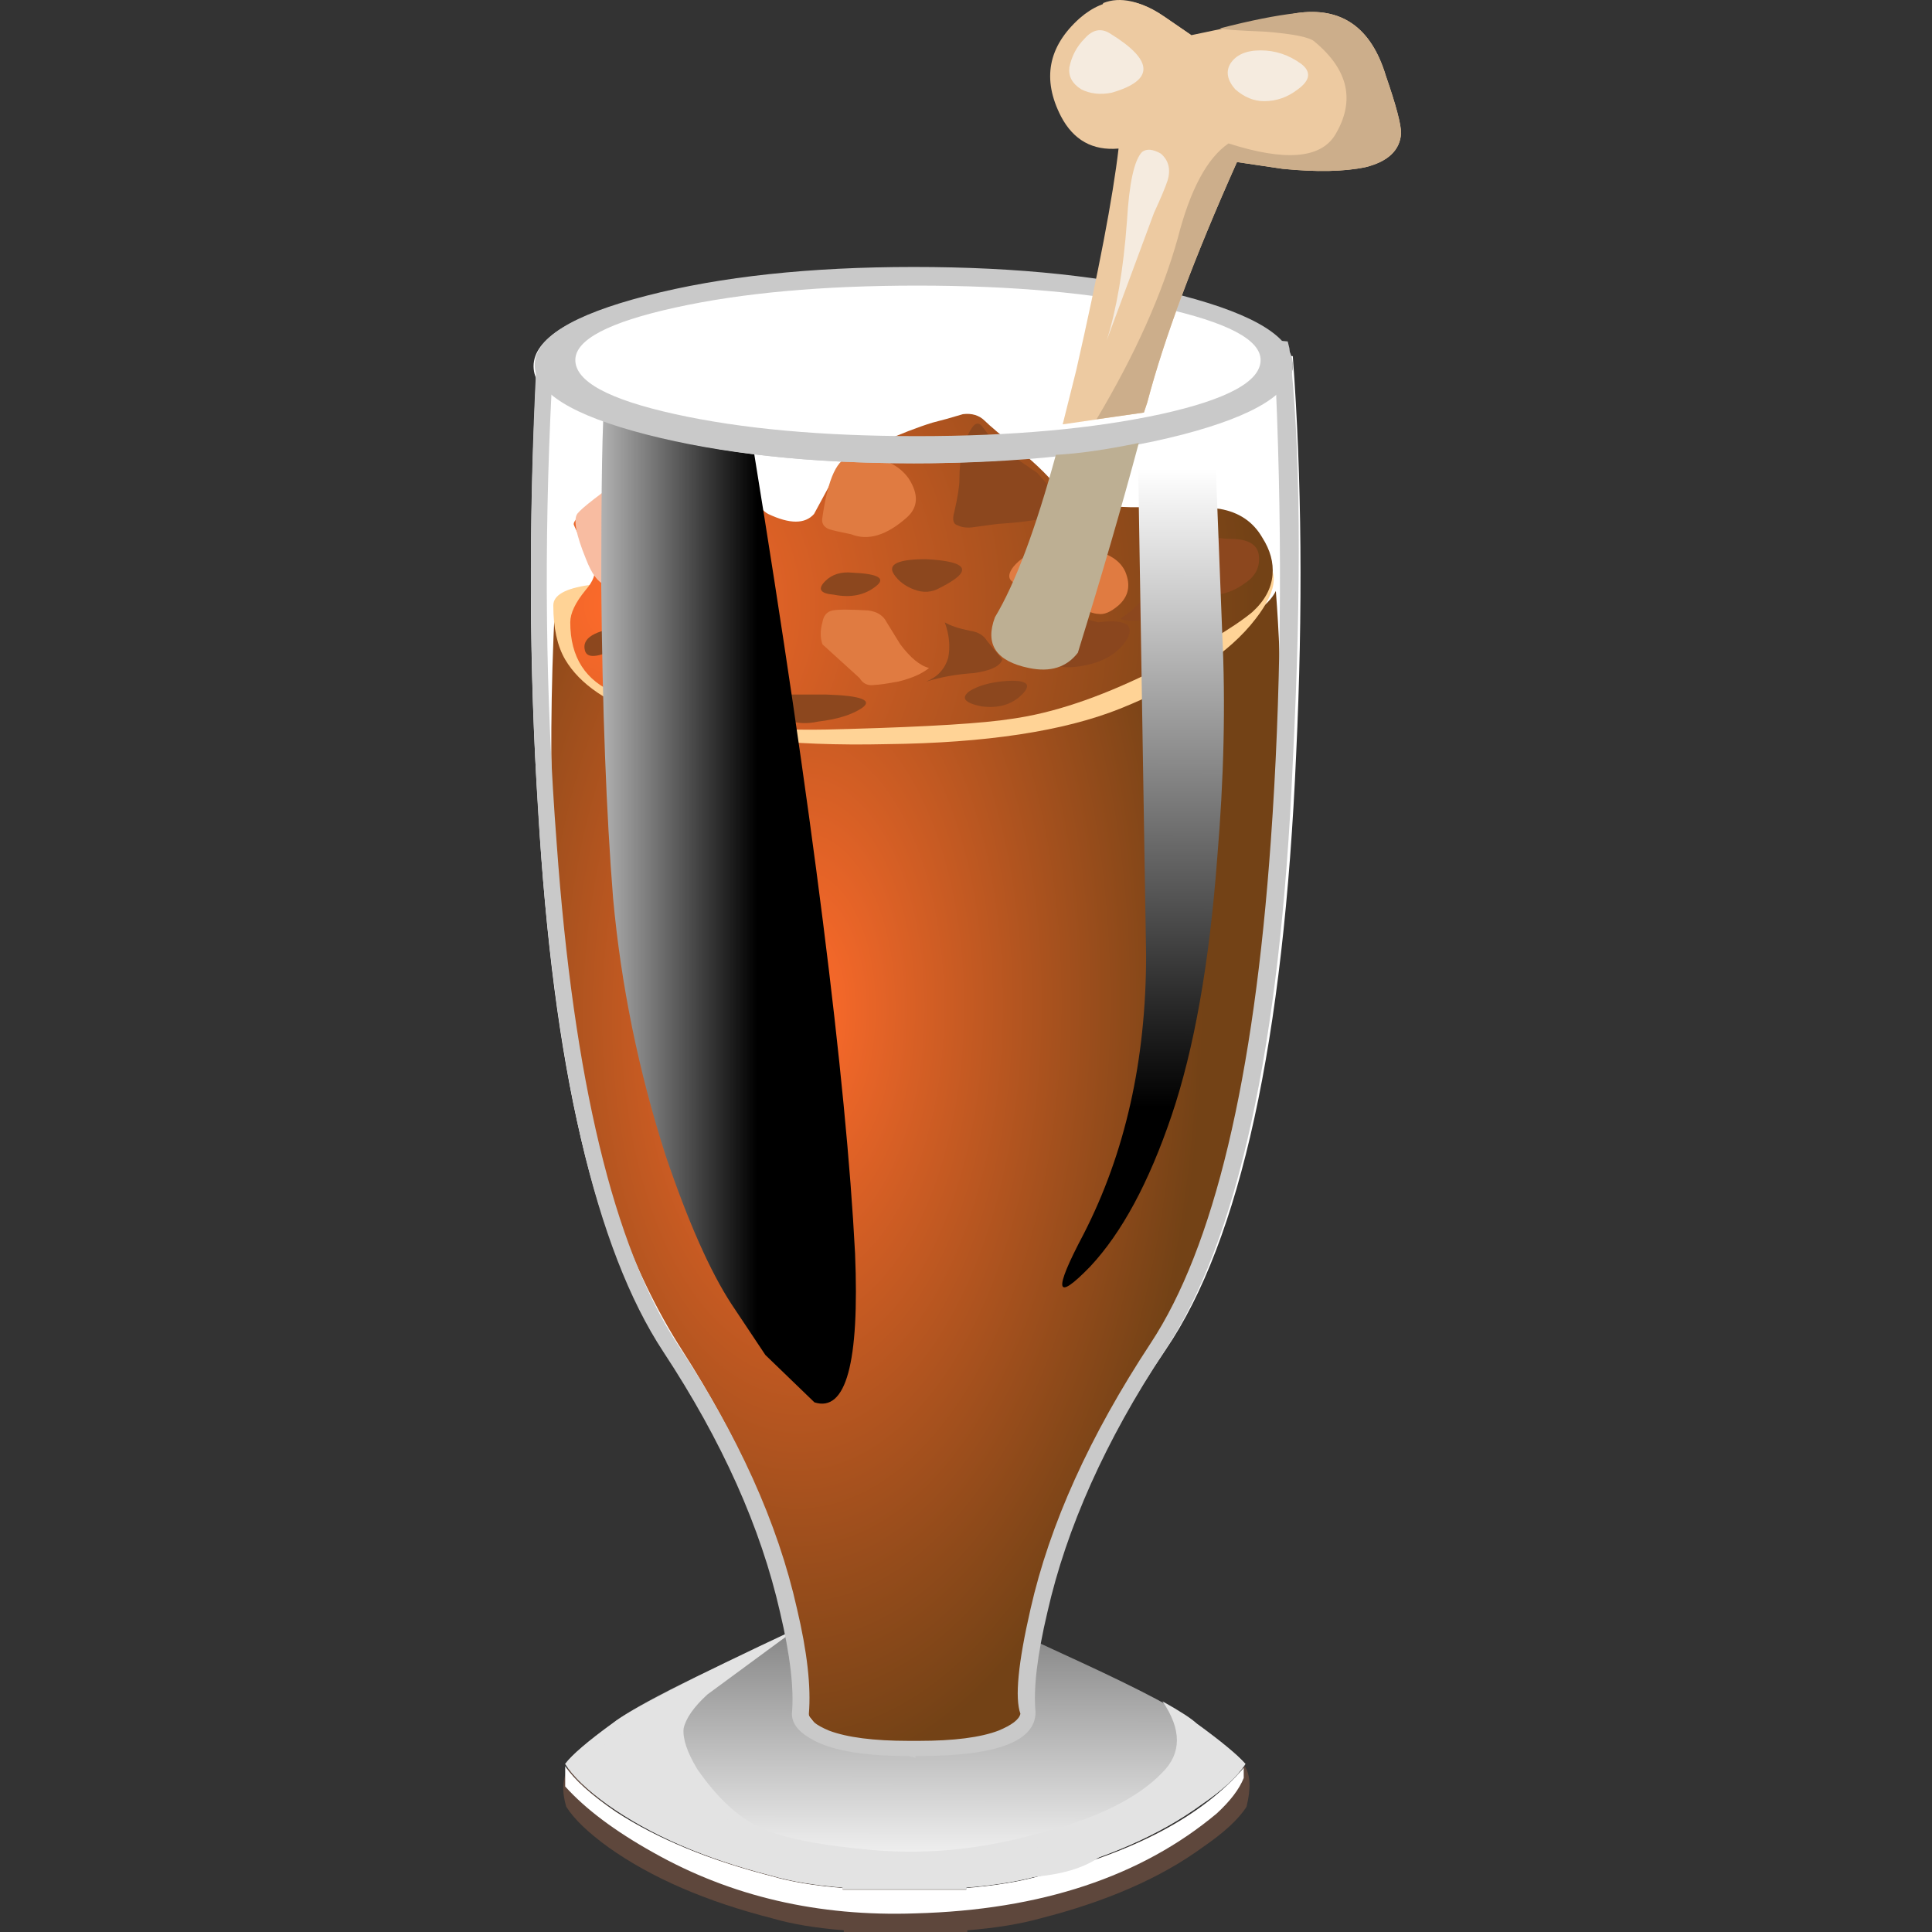 <?xml version="1.0" encoding="UTF-8" standalone="no"?>
<!-- Generator: Adobe Illustrator 15.1.0, SVG Export Plug-In . SVG Version: 6.00 Build 0)  -->

<svg
   xmlns:dc="http://purl.org/dc/elements/1.1/"
   xmlns:cc="http://creativecommons.org/ns#"
   xmlns:rdf="http://www.w3.org/1999/02/22-rdf-syntax-ns#"
   xmlns:svg="http://www.w3.org/2000/svg"
   xmlns="http://www.w3.org/2000/svg"
   xmlns:xlink="http://www.w3.org/1999/xlink"
   xmlns:sodipodi="http://sodipodi.sourceforge.net/DTD/sodipodi-0.dtd"
   xmlns:inkscape="http://www.inkscape.org/namespaces/inkscape"
   version="1.1"
   id="flash0.ai"
   x="0px"
   y="0px"
   width="256"
   height="256"
   viewBox="0 0 256 256"
   xml:space="preserve"
   sodipodi:docname="savory_smoothie.svg"
   inkscape:version="0.92.4 (5da689c313, 2019-01-14)"
   inkscape:export-filename="C:\Users\antum\Development\game-resources\icon\CC0\food\individual\Glitch\32x32\drink\savory_smoothie.png"
   inkscape:export-xdpi="10.5"
   inkscape:export-ydpi="10.5"><rect x="0" y="0" width="256" height="256" fill="#333333" stroke="none"/><title
   id="title995">Savory Smoothie</title><defs
   id="defs186"><linearGradient
     inkscape:collect="always"
     xlink:href="#SVGID_1_"
     id="linearGradient936"
     gradientUnits="userSpaceOnUse"
     gradientTransform="matrix(1.201201e-4,-1,1,-0.001,16340.02,-1.167)"
     x1="15.4"
     y1="-16329.971"
     x2="23.725"
     y2="-16329.971" /><linearGradient
     inkscape:collect="always"
     xlink:href="#SVGID_2_"
     id="linearGradient938"
     gradientUnits="userSpaceOnUse"
     gradientTransform="matrix(5.298014e-5,-1,1,-0.001,16340.568,-1.167)"
     x1="16.584"
     y1="-16338.356"
     x2="35.459"
     y2="-16338.356" /><linearGradient
     inkscape:collect="always"
     xlink:href="#SVGID_3_"
     id="linearGradient940"
     gradientUnits="userSpaceOnUse"
     x1="-2.013"
     y1="-14.844"
     x2="4.612"
     y2="-14.844" /></defs><sodipodi:namedview
   pagecolor="#ffffff"
   bordercolor="#666666"
   borderopacity="1"
   objecttolerance="10"
   gridtolerance="10"
   guidetolerance="10"
   inkscape:pageopacity="0"
   inkscape:pageshadow="2"
   inkscape:window-width="1920"
   inkscape:window-height="1025"
   id="namedview184"
   showgrid="false"
   inkscape:zoom="0.85930589"
   inkscape:cx="73.794937"
   inkscape:cy="-89.329034"
   inkscape:window-x="-8"
   inkscape:window-y="-8"
   inkscape:window-maximized="1"
   inkscape:current-layer="flash0.ai"
   fit-margin-top="0"
   fit-margin-left="0"
   fit-margin-right="0"
   fit-margin-bottom="0" />
<symbol
   id="flash0.ai_x5F_2_x2F_Layer_36_copy_x2F__x3C_Path_x3E__x5F_10"
   viewBox="0.01 -1.19 2.964 1.195"
   transform="translate(-9.19,207.475)">
	<g
   id="Layer_1_16_">
		<path
   style="clip-rule:evenodd;fill:#8c471e;fill-rule:evenodd"
   d="m 2.9,-0.4 c 0.167,-0.333 0.05,-0.567 -0.35,-0.7 -0.3,-0.1 -0.566,-0.117 -0.8,-0.05 -0.367,0.2 -0.767,0.383 -1.2,0.55 -0.6,0.233 -0.7,0.383 -0.3,0.45 0.2,0.067 0.717,0.117 1.55,0.15 0.567,0.033 0.933,-0.1 1.1,-0.4 z"
   id="path2"
   inkscape:connector-curvature="0" />
	</g>
</symbol>
<symbol
   id="flash0.ai_x5F_2_x2F_Layer_36_copy_x2F__x3C_Path_x3E__x5F_11"
   viewBox="0.011 -0.768 1.839 0.773"
   transform="translate(-9.19,207.475)">
	<g
   id="Layer_1_15_">
		<path
   style="clip-rule:evenodd;fill:#8c471e;fill-rule:evenodd"
   d="M 1.7,-0.4 C 1.4,-0.7 1,-0.817 0.5,-0.75 0,-0.65 -0.117,-0.5 0.15,-0.3 0.417,-0.133 0.783,-0.033 1.25,0 1.85,0.033 2,-0.1 1.7,-0.4 Z"
   id="path6"
   inkscape:connector-curvature="0" />
	</g>
</symbol>
<symbol
   id="flash0.ai_x5F_2_x2F_Layer_36_copy_x2F__x3C_Path_x3E__x5F_12"
   viewBox="0 -0.844 3.022 0.844"
   transform="translate(-9.19,207.475)">
	<g
   id="Layer_1_14_">
		<path
   style="clip-rule:evenodd;fill:#8c471e;fill-rule:evenodd"
   d="M 1.85,0 C 2.883,-0.033 3.233,-0.167 2.9,-0.4 2.6,-0.6 2.167,-0.733 1.6,-0.8 1,-0.933 0.483,-0.767 0.05,-0.3 c -0.133,0.167 0,0.267 0.4,0.3 z"
   id="path10"
   inkscape:connector-curvature="0" />
	</g>
</symbol>
<symbol
   id="flash0.ai_x5F_2_x2F_Layer_36_copy_x2F__x3C_Path_x3E__x5F_13"
   viewBox="0.021 -0.691 1.756 0.698"
   transform="translate(-9.19,207.475)">
	<g
   id="Layer_1_13_">
		<path
   style="clip-rule:evenodd;fill:#8c471e;fill-rule:evenodd"
   d="m 0.95,0 c 0.767,-0.033 1,-0.167 0.7,-0.4 C 1.317,-0.667 0.9,-0.75 0.4,-0.65 0,-0.617 -0.083,-0.483 0.15,-0.25 0.35,-0.05 0.617,0.033 0.95,0 Z"
   id="path14"
   inkscape:connector-curvature="0" />
	</g>
</symbol>
<symbol
   id="flash0.ai_x5F_2_x2F_Layer_36_copy_x2F__x3C_Path_x3E__x5F_14"
   viewBox="-0.008 -0.964 2.07 0.964"
   transform="translate(-9.19,207.475)">
	<g
   id="Layer_1_12_">
		<path
   style="clip-rule:evenodd;fill:#8c471e;fill-rule:evenodd"
   d="M 1,0 C 2.267,-0.067 2.4,-0.35 1.4,-0.85 1.167,-0.983 0.917,-1 0.65,-0.9 0.383,-0.8 0.183,-0.65 0.05,-0.45 -0.15,-0.15 0.167,0 1,0 Z"
   id="path18"
   inkscape:connector-curvature="0" />
	</g>
</symbol>
<symbol
   id="flash0.ai_x5F_2_x2F_Layer_36_copy_x2F__x3C_Path_x3E__x5F_15"
   viewBox="0.067 -3.067 3.255 3.073"
   transform="translate(-9.19,207.475)">
	<g
   id="Layer_1_11_">
		<path
   style="clip-rule:evenodd;fill:#8c471e;fill-rule:evenodd"
   d="M 2.55,-1.45 C 3.15,-2.117 3.4,-2.483 3.3,-2.55 3.1,-2.75 2.5,-2.883 1.5,-2.95 1.433,-2.95 1.167,-2.983 0.7,-3.05 0.5,-3.083 0.333,-3.067 0.2,-3 c -0.133,0.033 -0.167,0.167 -0.1,0.4 0.1,0.434 0.15,0.75 0.15,0.95 0,0.633 0.117,1.133 0.35,1.5 0.1,0.167 0.2,0.2 0.3,0.1 l 0.35,-0.45 0.2,-0.2 z"
   id="path22"
   inkscape:connector-curvature="0" />
	</g>
</symbol>
<symbol
   id="flash0.ai_x5F_2_x2F_Layer_36_copy_x2F__x3C_Path_x3E__x5F_16"
   viewBox="0 -1.556 2.204 1.569"
   transform="translate(-9.19,207.475)">
	<g
   id="Layer_1_10_">
		<path
   style="clip-rule:evenodd;fill:#8c471e;fill-rule:evenodd"
   d="m 0,-1.5 c 0.5,0.333 0.783,0.667 0.85,1 L 1,0 C 1.2,0.033 1.467,0 1.8,-0.1 2.067,-0.166 2.2,-0.217 2.2,-0.25 2.233,-0.283 2.067,-0.433 1.7,-0.7 1.467,-0.9 1.2,-1.133 0.9,-1.4 0.667,-1.567 0.367,-1.6 0,-1.5 Z"
   id="path26"
   inkscape:connector-curvature="0" />
	</g>
</symbol>
<symbol
   id="flash0.ai_x5F_2_x2F_Layer_36_copy_x2F__x3C_Path_x3E__x5F_17"
   viewBox="0 -1.75 2.25 1.75"
   transform="translate(-9.19,207.475)">
	<g
   id="Layer_1_9_">
		<path
   style="clip-rule:evenodd;fill:#8c471e;fill-rule:evenodd"
   d="M 0.55,0 C 0.717,-0.1 0.967,-0.183 1.3,-0.25 1.533,-0.283 1.7,-0.383 1.8,-0.55 L 2.25,-1.1 C 2.183,-1.3 1.9,-1.433 1.4,-1.5 0.9,-1.533 0.433,-1.617 0,-1.75 c 0.333,0.133 0.55,0.367 0.65,0.7 0.067,0.333 0.033,0.683 -0.1,1.05 z"
   id="path30"
   inkscape:connector-curvature="0" />
	</g>
</symbol>
<symbol
   id="flash0.ai_x5F_2_x2F_Layer_36_copy_x2F__x3C_Path_x3E__x5F_22"
   viewBox="0.039 -3.424 2.776 3.447"
   transform="translate(-9.19,207.475)">
	<g
   id="Layer_1_8_">
		<path
   style="clip-rule:evenodd;fill:#f8bca1;fill-rule:evenodd"
   d="m 0.9,-3.35 c -0.2,0.067 -0.383,0.317 -0.55,0.75 -0.3,0.733 -0.383,1.183 -0.25,1.35 0.133,0.167 0.65,0.567 1.55,1.2 C 1.85,0.117 2.017,0 2.15,-0.4 2.217,-0.633 2.3,-1 2.4,-1.5 2.467,-1.7 2.583,-2 2.75,-2.4 2.85,-2.733 2.833,-2.933 2.7,-3 1.9,-3.4 1.3,-3.517 0.9,-3.35 Z"
   id="path34"
   inkscape:connector-curvature="0" />
	</g>
</symbol>
<symbol
   id="flash0.ai_x5F_2_x2F_Layer_36_copy_x2F__x3C_Path_x3E__x5F_27"
   viewBox="0 -5.8 22.4 5.8"
   transform="translate(-9.19,207.475)">
	<g
   id="Layer_1_7_">
		<path
   style="clip-rule:evenodd;fill:#ffffff;fill-rule:evenodd"
   d="m 22.4,-2.9 c 0,-0.8 -1.083,-1.483 -3.25,-2.05 C 16.95,-5.517 14.3,-5.8 11.2,-5.8 8.133,-5.8 5.5,-5.517 3.3,-4.95 1.1,-4.383 0,-3.7 0,-2.9 0,-2.1 1.1,-1.417 3.3,-0.85 5.5,-0.283 8.133,0 11.2,0 c 3.1,0 5.75,-0.283 7.95,-0.85 2.167,-0.567 3.25,-1.25 3.25,-2.05 z"
   id="path38"
   inkscape:connector-curvature="0" />
	</g>
</symbol>
<symbol
   id="flash0.ai_x5F_2_x2F_Layer_36_copy_x2F__x3C_Path_x3E__x5F_29"
   viewBox="-0.013 -41.15 22.742 41.15"
   transform="translate(-9.19,207.475)">
	<g
   id="Layer_1_6_">
		<path
   style="clip-rule:evenodd;fill:#ffffff;fill-rule:evenodd"
   d="m 22.5,0 c 0.267,-3.6 0.3,-7.517 0.1,-11.75 -0.367,-8.5 -1.65,-14.367 -3.85,-17.6 -1.833,-2.7 -3.033,-5.3 -3.6,-7.8 -0.3,-1.267 -0.417,-2.25 -0.35,-2.95 l -0.4,-0.5 c -0.566,-0.367 -1.566,-0.533 -3,-0.5 v -0.05 h -0.1 v 0.05 c -1.4,-0.033 -2.383,0.133 -2.95,0.5 l -0.45,0.5 c 0.067,0.7 -0.033,1.684 -0.3,2.95 -0.6,2.5 -1.817,5.1 -3.65,7.8 -2.067,3 -3.317,8.333 -3.75,16 -0.267,4.033 -0.284,8.333 -0.05,12.9 0.2,-0.767 1.367,-1.4 3.5,-1.9 2.167,-0.533 4.717,-0.8 7.65,-0.8 3.1,0 5.75,0.283 7.95,0.85 2.167,0.566 3.25,1.25 3.25,2.05 L 22.45,0 Z"
   id="path42"
   inkscape:connector-curvature="0" />
	</g>
</symbol>
<symbol
   id="flash0.ai_x5F_2_x2F_Layer_36_copy_x2F__x3C_Path_x3E__x5F_30"
   viewBox="0 -7.7 20.1 7.7"
   transform="translate(-9.19,207.475)">
	<g
   id="Layer_1_5_">
		<path
   style="clip-rule:evenodd;fill:#e3e3e3;fill-rule:evenodd"
   d="M 18.65,-2.8 C 19.383,-3.334 19.867,-3.734 20.1,-4 19.867,-4.367 19.433,-4.767 18.8,-5.2 17.567,-6.1 15.967,-6.8 14,-7.3 13.4,-7.467 12.683,-7.584 11.85,-7.65 V -7.7 H 8.2 v 0.05 C 7.367,-7.583 6.667,-7.467 6.1,-7.3 4.133,-6.8 2.517,-6.1 1.25,-5.2 0.65,-4.767 0.233,-4.367 0,-4 c 0.2,0.267 0.667,0.667 1.4,1.2 0.5,0.4 2.317,1.333 5.45,2.8 L 4.2,-1.95 c -0.4,-0.367 -0.633,-0.7 -0.7,-1 -0.033,-0.3 0.1,-0.7 0.4,-1.2 0.6,-0.867 1.233,-1.45 1.9,-1.75 0.667,-0.3 1.784,-0.517 3.35,-0.65 1.567,-0.133 3.184,0.033 4.85,0.5 1.7,0.433 2.917,1.033 3.65,1.8 0.567,0.567 0.567,1.267 0,2.1 0.533,-0.3 0.867,-0.517 1,-0.65 z"
   id="path46"
   inkscape:connector-curvature="0" />
	</g>
</symbol>
<symbol
   id="flash0.ai_x5F_2_x2F_Layer_36_copy_x2F__x3C_Path_x3E__x5F_31"
   viewBox="0 -8.5 20.1 8.5"
   transform="translate(-9.19,207.475)">
	<g
   id="Layer_1_4_">
		
			<linearGradient
   id="SVGID_1_"
   gradientUnits="userSpaceOnUse"
   x1="15.4"
   y1="-16329.971"
   x2="23.725"
   y2="-16329.971"
   gradientTransform="matrix(1.201201e-4,-1,1,-0.001,16340.02,-1.167)">
			<stop
   offset="0"
   style="stop-color:#7A7A7A"
   id="stop50" />
			<stop
   offset="1"
   style="stop-color:#FFFFFF"
   id="stop52" />
		</linearGradient>
		<path
   style="clip-rule:evenodd;fill:url(#linearGradient936);fill-rule:evenodd"
   d="M 18.65,-3.6 C 19.383,-4.133 19.867,-4.533 20.1,-4.8 19.867,-5.167 19.433,-5.567 18.8,-6 17.567,-6.9 15.967,-7.6 14,-8.1 13.4,-8.267 12.683,-8.383 11.85,-8.45 V -8.5 H 8.2 v 0.05 C 7.367,-8.383 6.667,-8.267 6.1,-8.1 4.133,-7.6 2.517,-6.9 1.25,-6 0.65,-5.567 0.233,-5.167 0,-4.8 c 0.2,0.267 0.667,0.667 1.4,1.2 0.733,0.567 2.75,1.567 6.05,3 l 2.65,0.6 2.55,-0.6 2.6,-1.2 c 1.8,-0.833 2.933,-1.433 3.4,-1.8 z"
   id="path55"
   inkscape:connector-curvature="0" />
	</g>
</symbol>
<symbol
   id="flash0.ai_x5F_2_x2F_Layer_36_copy_x2F__x3C_Path_x3E__x5F_32"
   viewBox="0 -4.361 20.05 4.361"
   transform="translate(-9.19,207.475)">
	<g
   id="Layer_1_3_">
		<path
   style="clip-rule:evenodd;fill:#ffffff;fill-rule:evenodd"
   d="m 14,-3.25 c 2.8,0.7 4.817,1.767 6.05,3.2 v -0.3 c -0.133,-0.333 -0.4,-0.683 -0.8,-1.05 -2.233,-1.867 -5.2,-2.85 -8.9,-2.95 -2.867,-0.1 -5.45,0.5 -7.75,1.8 -1.133,0.633 -2,1.283 -2.6,1.95 V 0 c 0.267,-0.4 0.767,-0.85 1.5,-1.35 1.233,-0.8 2.767,-1.433 4.6,-1.9 0.567,-0.167 1.267,-0.283 2.1,-0.35 v -0.05 h 3.65 v 0.05 c 0.833,0.067 1.55,0.183 2.15,0.35 z"
   id="path59"
   inkscape:connector-curvature="0" />
	</g>
</symbol>
<symbol
   id="flash0.ai_x5F_2_x2F_Layer_36_copy_x2F__x3C_Path_x3E__x5F_33"
   viewBox="0.011 -4.9 20.278 4.9"
   transform="translate(-9.19,207.475)">
	<g
   id="Layer_1_2_">
		<path
   style="clip-rule:evenodd;fill:#5e473c;fill-rule:evenodd"
   d="M 20.2,-1.2 C 19.967,-1.567 19.533,-1.967 18.9,-2.4 17.667,-3.3 16.067,-4 14.1,-4.5 13.5,-4.667 12.783,-4.783 11.95,-4.85 V -4.9 H 8.3 v 0.05 C 7.467,-4.783 6.767,-4.667 6.2,-4.5 4.233,-4 2.617,-3.3 1.35,-2.4 c -0.6,0.433 -1.017,0.833 -1.25,1.2 -0.133,0.434 -0.117,0.817 0.05,1.15 1.067,-1.367 3.083,-2.434 6.05,-3.2 0.567,-0.167 1.267,-0.283 2.1,-0.35 v -0.05 h 3.65 v 0.05 c 0.833,0.067 1.55,0.184 2.15,0.35 1.833,0.467 3.35,1.1 4.55,1.9 0.7,0.467 1.2,0.917 1.5,1.35 0.167,-0.267 0.183,-0.667 0.05,-1.2 z"
   id="path63"
   inkscape:connector-curvature="0" />
	</g>
</symbol>
<symbol
   id="flash0.ai_x5F_2_x2F_Layer_36_copy_x2F__x3C_Path_x3E__x5F_6"
   viewBox="-0.178 -25.717 4.778 25.717"
   transform="translate(-9.19,207.475)">
	<g
   id="Layer_1_20_">
		
			<linearGradient
   id="SVGID_2_"
   gradientUnits="userSpaceOnUse"
   x1="16.584"
   y1="-16338.356"
   x2="35.459"
   y2="-16338.356"
   gradientTransform="matrix(5.298014e-5,-1,1,-0.001,16340.568,-1.167)">
			<stop
   offset="0"
   style="stop-color:#FFFFFF"
   id="stop67" />
			<stop
   offset="1"
   style="stop-color:#000000"
   id="stop69" />
		</linearGradient>
		<path
   style="clip-rule:evenodd;fill:url(#linearGradient938);fill-rule:evenodd"
   d="M 2.05,-0.5 4.3,0 4.55,-6.4 c 0.1,-2.067 0.05,-4.283 -0.15,-6.65 -0.233,-3.1 -0.683,-5.633 -1.35,-7.6 -0.667,-1.967 -1.466,-3.45 -2.4,-4.45 -1.033,-1.066 -1.1,-0.75 -0.2,0.95 1.233,2.4 1.85,5.15 1.85,8.25 z"
   id="path72"
   inkscape:connector-curvature="0" />
	</g>
</symbol>
<symbol
   id="flash0.ai_x5F_2_x2F_Layer_36_copy_x2F__x3C_Path_x3E__x5F_7"
   viewBox="0 -29.688 7.525 29.688"
   transform="translate(-9.19,207.475)">
	<g
   id="Layer_1_19_">
		<linearGradient
   id="SVGID_3_"
   gradientUnits="userSpaceOnUse"
   x1="-2.013"
   y1="-14.844"
   x2="4.612"
   y2="-14.844">
			<stop
   offset="0"
   style="stop-color:#FFFFFF"
   id="stop76" />
			<stop
   offset="1"
   style="stop-color:#000000"
   id="stop78" />
		</linearGradient>
		<path
   style="clip-rule:evenodd;fill:url(#linearGradient940);fill-rule:evenodd"
   d="m 0.1,0 4.4,-1.5 c 1.733,-10.667 2.733,-18.583 3,-23.75 0.133,-3.233 -0.267,-4.7 -1.2,-4.4 l -1.45,1.4 -1,1.5 c -0.633,0.967 -1.283,2.433 -1.95,4.4 -0.8,2.5 -1.316,5.033 -1.55,7.6 -0.2,2.5 -0.317,5.583 -0.35,9.25 0,3.067 0.033,4.9 0.1,5.5 z"
   id="path81"
   inkscape:connector-curvature="0" />
	</g>
</symbol>
<symbol
   id="flash0.ai_x5F_2_x2F_Layer_36_copy_x2F__x3C_Path_x3E__x5F_8"
   viewBox="-0.012 -1.85 3.317 1.856"
   transform="translate(-9.19,207.475)">
	<g
   id="Layer_1_18_">
		<path
   style="clip-rule:evenodd;fill:#8c471e;fill-rule:evenodd"
   d="M 2.45,-0.2 C 2.983,-0.2 3.266,-0.367 3.3,-0.7 3.334,-1.033 3.2,-1.3 2.9,-1.5 2.633,-1.7 2.35,-1.817 2.05,-1.85 c -0.333,0 -0.85,0.067 -1.55,0.2 -0.533,0.133 -0.65,0.383 -0.35,0.75 0.4,0.433 0.583,0.683 0.55,0.75 -0.067,0.167 0.1,0.2 0.5,0.1 0.667,-0.1 1.083,-0.15 1.25,-0.15 z"
   id="path85"
   inkscape:connector-curvature="0" />
	</g>
</symbol>
<symbol
   id="flash0.ai_x5F_2_x2F_Layer_36_copy_x2F__x3C_Path_x3E__x5F_9"
   viewBox="0.034 -0.86 1.728 0.864"
   transform="translate(-9.19,207.475)">
	<g
   id="Layer_1_17_">
		<path
   style="clip-rule:evenodd;fill:#8c471e;fill-rule:evenodd"
   d="M 1.25,-0.5 C 0.517,-0.9 0.117,-0.967 0.05,-0.7 -0.05,-0.333 0.333,-0.1 1.2,0 1.933,0.033 1.95,-0.133 1.25,-0.5 Z"
   id="path89"
   inkscape:connector-curvature="0" />
	</g>
</symbol>
<g
   id="g181"
   transform="matrix(5.979,0,0,5.979,15.397,-34.131)">
	
		<use
   xlink:href="#flash0.ai_x5F_2_x2F_Layer_36_copy_x2F__x3C_Path_x3E__x5F_33"
   width="20.278"
   height="4.9"
   x="0.011"
   y="-4.9"
   transform="matrix(0.75,0,0,-0.75,16.792,200.456)"
   style="overflow:visible;opacity:0.379;enable-background:new"
   id="use93" />
	
		<use
   xlink:href="#flash0.ai_x5F_2_x2F_Layer_36_copy_x2F__x3C_Path_x3E__x5F_32"
   width="20.05"
   height="4.361"
   y="-4.361"
   transform="matrix(0.75,0,0,-0.75,16.843,200.456)"
   style="overflow:visible;opacity:0.488;enable-background:new"
   id="use95"
   x="0" />
	
		<use
   xlink:href="#flash0.ai_x5F_2_x2F_Layer_36_copy_x2F__x3C_Path_x3E__x5F_31"
   width="20.1"
   height="8.5"
   y="-8.5"
   transform="matrix(0.75,0,0,-0.75,16.843,196.807)"
   style="overflow:visible;opacity:0.379;enable-background:new"
   id="use97"
   x="0" />
	
		<use
   xlink:href="#flash0.ai_x5F_2_x2F_Layer_36_copy_x2F__x3C_Path_x3E__x5F_30"
   width="20.1"
   height="7.7"
   y="-7.7"
   transform="matrix(0.75,0,0,-0.75,16.843,197.406)"
   style="overflow:visible;opacity:0.23;enable-background:new"
   id="use99"
   x="0" />
	
		<use
   xlink:href="#flash0.ai_x5F_2_x2F_Layer_36_copy_x2F__x3C_Path_x3E__x5F_29"
   width="22.742"
   height="41.15"
   x="-0.013"
   y="-41.15"
   transform="matrix(0.75,0,0,-0.75,16.093,169.207)"
   style="overflow:visible;opacity:0.281;enable-background:new"
   id="use101" />
	
		<radialGradient
   id="SVGID_4_"
   cx="29.787"
   cy="-8.41"
   r="22.702"
   gradientTransform="matrix(-0.01,0.75,0.391,0.005,18.797,5.832)"
   gradientUnits="userSpaceOnUse">
		<stop
   offset="0"
   style="stop-color:#FF6B2B"
   id="stop103" />
		<stop
   offset="1"
   style="stop-color:#734216"
   id="stop105" />
	</radialGradient>
	<path
   style="clip-rule:evenodd;fill:url(#SVGID_4_);fill-rule:evenodd"
   d="m 17.75,20.625 c 2.2,0 4.088,-0.2 5.663,-0.6 1.294,-0.35 2.057,-0.756 2.287,-1.219 0.14,1.792 0.151,3.785 0.037,5.981 -0.274,4.8 -1.187,8.412 -2.737,10.837 -1.3,2.025 -2.162,3.976 -2.587,5.851 -0.2,0.95 -0.275,1.688 -0.226,2.212 l -0.3,0.375 c -0.399,0.275 -1.101,0.4 -2.1,0.375 v 0.038 h -0.075 v -0.038 c -1,0.025 -1.7,-0.1 -2.101,-0.375 l -0.3,-0.375 c 0.05,-0.524 -0.025,-1.262 -0.225,-2.212 -0.4,-1.875 -1.25,-3.825 -2.55,-5.851 -2.25,-3.5 -3.188,-9 -2.813,-16.5 0.227,1.001 2.902,1.501 8.027,1.501 z"
   id="path108"
   inkscape:connector-curvature="0" />
	
		<use
   xlink:href="#flash0.ai_x5F_2_x2F_Layer_36_copy_x2F__x3C_Path_x3E__x5F_27"
   width="22.4"
   height="5.8"
   y="-5.8"
   transform="matrix(0.75,0,0,-0.75,16.142,167.256)"
   style="overflow:visible;opacity:0.34;enable-background:new"
   id="use110"
   x="0" />
	<path
   style="clip-rule:evenodd;fill:#ffd396;fill-rule:evenodd"
   d="m 25.288,18 c 0.499,0.275 0.487,0.75 -0.038,1.425 -0.574,0.75 -1.575,1.413 -3,1.988 -1.25,0.5 -2.975,0.762 -5.175,0.787 -2.175,0.05 -3.925,-0.15 -5.25,-0.6 -0.925,-0.301 -1.55,-0.726 -1.875,-1.275 -0.175,-0.3 -0.263,-0.7 -0.263,-1.2 0,-0.225 0.263,-0.375 0.788,-0.45 0.774,-0.1 1.237,-0.188 1.387,-0.262 2.025,-0.175 4.113,-0.338 6.263,-0.488 4.25,-0.25 6.638,-0.225 7.163,0.075 z"
   id="path112"
   inkscape:connector-curvature="0" />
	<path
   style="clip-rule:evenodd;fill:#e3e3e3;fill-rule:evenodd"
   d="m 12.313,43.838 c 0,0.4 0.063,0.725 0.188,0.975 0.125,0.25 0.375,0.563 0.75,0.938 0.475,0.45 0.738,0.738 0.788,0.862 0.05,0.2 -0.288,0.2 -1.013,0 -0.7,-0.2 -1.3,-0.475 -1.8,-0.824 C 10.775,45.513 10.5,45.25 10.4,45 c -0.1,-0.199 0.2,-0.512 0.899,-0.938 0.677,-0.424 1.014,-0.499 1.014,-0.224 z"
   id="path114"
   inkscape:connector-curvature="0" />
	<path
   style="clip-rule:evenodd;fill:#e3e3e3;fill-rule:evenodd"
   d="m 20.862,46.5 c 1.025,-0.1 1.375,-0.012 1.051,0.263 -0.301,0.274 -0.775,0.45 -1.426,0.525 -0.524,0.074 -0.662,-0.025 -0.412,-0.301 0.225,-0.299 0.488,-0.462 0.787,-0.487 z"
   id="path116"
   inkscape:connector-curvature="0" />
	
		<radialGradient
   id="SVGID_5_"
   cx="1.98"
   cy="17.994"
   r="18.702"
   gradientTransform="matrix(0.749,-0.03,-0.03,-0.749,10.283,32.669)"
   gradientUnits="userSpaceOnUse">
		<stop
   offset="0"
   style="stop-color:#FF6B2B"
   id="stop118" />
		<stop
   offset="1"
   style="stop-color:#734216"
   id="stop120" />
	</radialGradient>
	<path
   style="clip-rule:evenodd;fill:url(#SVGID_5_);fill-rule:evenodd"
   d="m 24.463,16.987 c 0.425,0.075 0.737,0.288 0.938,0.638 0.175,0.275 0.25,0.55 0.225,0.825 -0.025,0.3 -0.175,0.575 -0.45,0.825 -0.425,0.35 -1.187,0.8 -2.287,1.35 -1.125,0.55 -2.138,0.888 -3.037,1.013 -0.625,0.1 -1.825,0.175 -3.601,0.225 -1.375,0.05 -2.5,-0.012 -3.375,-0.188 -0.375,-0.074 -0.975,-0.275 -1.8,-0.6 -0.675,-0.275 -1.013,-0.8 -1.013,-1.575 0,-0.2 0.112,-0.437 0.338,-0.712 0.175,-0.201 0.237,-0.375 0.188,-0.525 -0.3,-0.6 -0.45,-0.913 -0.45,-0.938 0,-0.075 0.112,-0.188 0.338,-0.338 0.3,-0.174 0.5,-0.325 0.6,-0.449 0.025,-0.025 0.063,-0.1 0.112,-0.226 0.05,-0.1 0.125,-0.149 0.226,-0.149 0.95,0 1.625,0.05 2.024,0.149 0.275,0.075 0.487,0.2 0.638,0.375 0.15,0.226 0.275,0.363 0.375,0.413 0.475,0.225 0.813,0.225 1.013,0 l 0.487,-0.9 c 0.15,-0.2 0.475,-0.425 0.975,-0.675 0.45,-0.2 0.838,-0.35 1.163,-0.45 0.2,-0.05 0.425,-0.112 0.675,-0.188 0.2,-0.025 0.362,0.025 0.487,0.15 0.1,0.1 0.351,0.312 0.75,0.637 0.426,0.351 0.726,0.65 0.9,0.9 0.149,0.225 0.675,0.35 1.575,0.375 1.198,10e-4 1.861,0.014 1.986,0.038 z"
   id="path123"
   inkscape:connector-curvature="0" />
	
		<use
   xlink:href="#flash0.ai_x5F_2_x2F_Layer_36_copy_x2F__x3C_Path_x3E__x5F_22"
   width="2.776"
   height="3.447"
   x="0.039"
   y="-3.424"
   transform="matrix(0.75,0,0,-0.75,17.042,171.756)"
   style="overflow:visible;opacity:0.34;enable-background:new"
   id="use125" />
	<path
   style="clip-rule:evenodd;fill:#e07b41;fill-rule:evenodd"
   d="m 16.288,15.825 c 0.6,-0.025 1.025,0.137 1.274,0.487 0.226,0.35 0.212,0.638 -0.037,0.862 -0.45,0.4 -0.862,0.525 -1.237,0.375 -0.25,-0.05 -0.413,-0.087 -0.488,-0.112 -0.125,-0.05 -0.174,-0.137 -0.149,-0.263 0.124,-0.874 0.336,-1.324 0.637,-1.349 z"
   id="path127"
   inkscape:connector-curvature="0" />
	<path
   style="clip-rule:evenodd;fill:#e07b41;fill-rule:evenodd"
   d="m 21.2,17.851 c 0.625,0.024 1.013,0.2 1.162,0.524 0.126,0.3 0.075,0.55 -0.149,0.75 -0.175,0.15 -0.325,0.212 -0.45,0.188 -0.1,0 -0.263,-0.062 -0.487,-0.188 l -1.2,-0.45 c -0.3,-0.05 -0.362,-0.188 -0.188,-0.412 0.275,-0.325 0.713,-0.463 1.312,-0.412 z"
   id="path129"
   inkscape:connector-curvature="0" />
	<path
   style="clip-rule:evenodd;fill:#e07b41;fill-rule:evenodd"
   d="m 16.476,20.737 -0.825,-0.75 c -0.05,-0.149 -0.05,-0.312 0,-0.487 0.025,-0.149 0.1,-0.237 0.225,-0.263 0.125,-0.024 0.388,-0.024 0.788,0 0.2,0.025 0.337,0.113 0.412,0.263 l 0.3,0.487 c 0.226,0.301 0.438,0.475 0.638,0.525 -0.15,0.125 -0.375,0.225 -0.675,0.3 -0.275,0.05 -0.45,0.075 -0.525,0.075 -0.151,0.026 -0.264,-0.024 -0.338,-0.15 z"
   id="path131"
   inkscape:connector-curvature="0" />
	<path
   style="clip-rule:evenodd;fill:#e07b41;fill-rule:evenodd"
   d="m 13.513,19.913 c 0.325,0.149 0.475,0.325 0.45,0.524 0,0.175 -0.112,0.325 -0.338,0.45 -0.275,0.15 -0.5,0.163 -0.675,0.037 -0.275,-0.174 -0.375,-0.337 -0.3,-0.487 0.05,-0.175 0.149,-0.325 0.3,-0.45 0.2,-0.149 0.388,-0.174 0.563,-0.074 z"
   id="path133"
   inkscape:connector-curvature="0" />
	
		<use
   xlink:href="#flash0.ai_x5F_2_x2F_Layer_36_copy_x2F__x3C_Path_x3E__x5F_17"
   width="2.25"
   height="1.75"
   y="-1.75"
   transform="matrix(0.75,0,0,-0.75,24.843,175.107)"
   style="overflow:visible;opacity:0.59;enable-background:new"
   id="use135"
   x="0" />
	
		<use
   xlink:href="#flash0.ai_x5F_2_x2F_Layer_36_copy_x2F__x3C_Path_x3E__x5F_16"
   width="2.204"
   height="1.569"
   y="-1.556"
   transform="matrix(0.75,0,0,-0.75,29.142,173.906)"
   style="overflow:visible;opacity:0.59;enable-background:new"
   id="use137"
   x="0" />
	
		<use
   xlink:href="#flash0.ai_x5F_2_x2F_Layer_36_copy_x2F__x3C_Path_x3E__x5F_15"
   width="3.255"
   height="3.073"
   x="0.067"
   y="-3.067"
   transform="matrix(0.75,0,0,-0.75,25.392,170.707)"
   style="overflow:visible;opacity:0.59;enable-background:new"
   id="use139" />
	
		<use
   xlink:href="#flash0.ai_x5F_2_x2F_Layer_36_copy_x2F__x3C_Path_x3E__x5F_14"
   width="2.07"
   height="0.964"
   x="-0.008"
   y="-0.964"
   transform="matrix(0.75,0,0,-0.75,24.093,173.707)"
   style="overflow:visible;opacity:0.59;enable-background:new"
   id="use141" />
	
		<use
   xlink:href="#flash0.ai_x5F_2_x2F_Layer_36_copy_x2F__x3C_Path_x3E__x5F_13"
   width="1.756"
   height="0.698"
   x="0.021"
   y="-0.691"
   transform="matrix(0.75,0,0,-0.75,22.493,174.006)"
   style="overflow:visible;opacity:0.59;enable-background:new"
   id="use143" />
	
		<use
   xlink:href="#flash0.ai_x5F_2_x2F_Layer_36_copy_x2F__x3C_Path_x3E__x5F_12"
   width="3.022"
   height="0.844"
   x="0"
   y="-0.844"
   transform="matrix(0.75,0,0,-0.75,21.243,176.707)"
   style="overflow:visible;opacity:0.59;enable-background:new"
   id="use145" />
	
		<use
   xlink:href="#flash0.ai_x5F_2_x2F_Layer_36_copy_x2F__x3C_Path_x3E__x5F_11"
   width="1.839"
   height="0.773"
   x="0.011"
   y="-0.768"
   transform="matrix(0.75,0,0,-0.75,25.692,176.406)"
   style="overflow:visible;opacity:0.59;enable-background:new"
   id="use147" />
	
		<use
   xlink:href="#flash0.ai_x5F_2_x2F_Layer_36_copy_x2F__x3C_Path_x3E__x5F_10"
   width="2.964"
   height="1.195"
   x="0.01"
   y="-1.19"
   transform="matrix(0.75,0,0,-0.75,19.093,174.557)"
   style="overflow:visible;opacity:0.59;enable-background:new"
   id="use149" />
	
		<use
   xlink:href="#flash0.ai_x5F_2_x2F_Layer_36_copy_x2F__x3C_Path_x3E__x5F_9"
   width="1.728"
   height="0.864"
   x="0.034"
   y="-0.86"
   transform="matrix(0.75,0,0,-0.75,17.243,175.207)"
   style="overflow:visible;opacity:0.59;enable-background:new"
   id="use151" />
	
		<use
   xlink:href="#flash0.ai_x5F_2_x2F_Layer_36_copy_x2F__x3C_Path_x3E__x5F_8"
   width="3.317"
   height="1.856"
   x="-0.012"
   y="-1.85"
   transform="matrix(0.75,0,0,-0.75,29.742,173.107)"
   style="overflow:visible;opacity:0.59;enable-background:new"
   id="use153" />
	
		<use
   xlink:href="#flash0.ai_x5F_2_x2F_Layer_36_copy_x2F__x3C_Path_x3E__x5F_7"
   width="7.525"
   height="29.688"
   y="-29.688"
   transform="matrix(0.75,0,0,-0.75,17.642,170.156)"
   style="overflow:visible;opacity:0.66;enable-background:new"
   id="use155"
   x="0" />
	
		<use
   xlink:href="#flash0.ai_x5F_2_x2F_Layer_36_copy_x2F__x3C_Path_x3E__x5F_6"
   width="4.778"
   height="25.717"
   x="-0.178"
   y="-25.717"
   transform="matrix(0.75,0,0,-0.75,27.992,170.557)"
   style="overflow:visible;opacity:0.441;enable-background:new"
   id="use157" />
	<path
   style="clip-rule:evenodd;fill:#c9c9c9;fill-rule:evenodd"
   d="m 17.675,11.625 c 2.325,0 4.313,0.212 5.963,0.638 1.625,0.425 2.438,0.938 2.438,1.537 0,0.601 -0.813,1.113 -2.438,1.538 -1.65,0.425 -3.638,0.638 -5.963,0.638 -2.3,0 -4.274,-0.213 -5.925,-0.638 C 10.101,14.913 9.275,14.4 9.275,13.8 c 0,-0.6 0.825,-1.112 2.475,-1.537 1.65,-0.426 3.625,-0.638 5.925,-0.638 z m 5.475,0.9 c -1.5,-0.325 -3.3,-0.487 -5.4,-0.487 -2.1,0 -3.887,0.162 -5.362,0.487 -1.475,0.325 -2.213,0.712 -2.213,1.162 0,0.475 0.738,0.875 2.213,1.2 1.475,0.325 3.263,0.487 5.362,0.487 2.101,0 3.9,-0.163 5.4,-0.487 1.475,-0.325 2.212,-0.725 2.212,-1.2 0,-0.45 -0.737,-0.837 -2.212,-1.162 z"
   id="path159"
   inkscape:connector-curvature="0" />
	<path
   style="clip-rule:evenodd;fill:#c9c9c9;fill-rule:evenodd"
   d="m 25.55,13.237 0.413,0.038 0.037,0.15 c 0.25,2.176 0.275,5.238 0.075,9.188 -0.274,6.275 -1.226,10.626 -2.85,13.051 -1.3,1.975 -2.163,3.899 -2.588,5.774 -0.225,0.95 -0.313,1.688 -0.263,2.213 0,0.65 -0.862,0.975 -2.587,0.975 h -0.075 v 0.038 l -0.15,-0.038 c -1.05,0 -1.787,-0.137 -2.212,-0.412 -0.25,-0.15 -0.375,-0.325 -0.375,-0.525 0.05,-0.55 -0.038,-1.3 -0.263,-2.25 -0.425,-1.875 -1.288,-3.8 -2.588,-5.774 C 10.625,33.388 9.7,29.4 9.351,23.7 9.15,20.45 9.138,17.137 9.313,13.762 l 0.375,-0.037 c 0.125,0.475 0.9,0.899 2.325,1.274 1.575,0.4 3.462,0.601 5.662,0.601 2.25,0 4.163,-0.213 5.738,-0.638 1.5,-0.4 2.25,-0.85 2.25,-1.351 z m -7.875,2.739 C 14.8,15.976 12.525,15.651 10.851,15 10.301,14.8 9.9,14.575 9.651,14.325 9.475,17.8 9.513,21.163 9.763,24.413 c 0.375,5.225 1.262,8.912 2.662,11.063 1.351,2.024 2.238,3.987 2.663,5.887 0.225,0.95 0.313,1.726 0.263,2.325 0,0.125 0.149,0.25 0.449,0.375 0.4,0.15 0.988,0.226 1.763,0.226 h 0.226 c 0.774,0 1.362,-0.075 1.762,-0.226 0.301,-0.125 0.463,-0.25 0.488,-0.375 -0.126,-0.35 -0.051,-1.125 0.225,-2.325 0.425,-1.875 1.313,-3.837 2.662,-5.887 1.4,-2.126 2.288,-5.838 2.663,-11.138 0.225,-3.15 0.263,-6.5 0.112,-10.05 -0.525,0.524 -1.575,0.938 -3.15,1.237 -1.476,0.3 -3.101,0.451 -4.876,0.451 z"
   id="path161"
   inkscape:connector-curvature="0" />
	<path
   style="clip-rule:evenodd;fill:#8a461e;fill-rule:evenodd"
   d="m 21.763,19.5 c 0.6,-0.075 0.813,0.05 0.638,0.375 -0.2,0.325 -0.55,0.525 -1.05,0.601 -0.351,0.05 -0.513,0.012 -0.488,-0.113 0.101,-0.325 0.138,-0.549 0.113,-0.675 C 20.925,19.413 21,19.3 21.2,19.351 c 0.1,0.024 0.287,0.074 0.563,0.149 z"
   id="path163"
   inkscape:connector-curvature="0" />
	<path
   style="clip-rule:evenodd;fill:#bdaf93;fill-rule:evenodd"
   d="m 20.825,15.788 c 0.5,-0.025 1.112,-0.113 1.838,-0.263 -0.375,1.4 -0.825,2.95 -1.351,4.649 -0.25,0.325 -0.612,0.438 -1.087,0.338 -0.726,-0.15 -0.976,-0.525 -0.75,-1.125 0.45,-0.749 0.9,-1.949 1.35,-3.599 z"
   id="path165"
   inkscape:connector-curvature="0" />
	<path
   style="clip-rule:evenodd;fill:#edcaa1;fill-rule:evenodd"
   d="m 28.138,7.388 c 0.225,0.65 0.338,1.075 0.338,1.275 -0.025,0.375 -0.288,0.625 -0.788,0.75 -0.475,0.1 -1.087,0.112 -1.837,0.037 L 24.838,9.3 c -0.95,2.125 -1.612,3.9 -1.987,5.325 l -0.075,0.226 -1.8,0.262 0.3,-1.199 c 0.5,-2.2 0.813,-3.838 0.938,-4.913 -0.575,0.05 -1,-0.188 -1.275,-0.712 -0.425,-0.825 -0.287,-1.55 0.413,-2.176 0.575,-0.5 1.199,-0.512 1.875,-0.037 l 0.6,0.412 L 26.15,6 c 1,-0.149 1.663,0.313 1.988,1.388 z"
   id="path167"
   inkscape:connector-curvature="0" />
	<g
   id="g173">
		<path
   style="clip-rule:evenodd;fill:#ccae8b;fill-rule:evenodd"
   d="m 27.688,9.413 c -0.475,0.1 -1.087,0.112 -1.837,0.037 L 24.838,9.3 c -0.95,2.125 -1.612,3.9 -1.987,5.325 L 22.776,14.851 21.726,15 c 0.85,-1.425 1.45,-2.762 1.8,-4.013 0.275,-1.075 0.65,-1.775 1.125,-2.1 1.25,0.4 2.037,0.338 2.362,-0.188 0.45,-0.75 0.3,-1.438 -0.45,-2.063 C 26.463,6.536 26.1,6.461 25.476,6.411 24.85,6.386 24.513,6.361 24.463,6.336 25.138,6.163 25.7,6.05 26.15,6 c 1,-0.149 1.662,0.313 1.987,1.388 0.225,0.65 0.338,1.075 0.338,1.275 -0.025,0.375 -0.287,0.625 -0.787,0.75 z"
   id="path169"
   inkscape:connector-curvature="0" />
		<path
   style="clip-rule:evenodd;fill:#edcaa1;fill-rule:evenodd"
   d="M 23.075,7.125 C 23,6.7 22.775,6.388 22.4,6.188 l -0.563,-0.3 0.037,-0.112 c 0.375,-0.15 0.825,-0.05 1.351,0.3 l 0.6,0.412 -0.487,0.375 z"
   id="path171"
   inkscape:connector-curvature="0" />
	</g>
	<path
   style="clip-rule:evenodd;fill:#f5ebdf;fill-rule:evenodd"
   d="M 22.025,6.45 C 23,7.05 23.012,7.488 22.062,7.763 21.812,7.813 21.587,7.788 21.387,7.688 21.187,7.563 21.1,7.401 21.124,7.201 21.175,6.951 21.287,6.739 21.462,6.563 21.638,6.363 21.825,6.325 22.025,6.45 Z"
   id="path175"
   inkscape:connector-curvature="0" />
	<path
   style="clip-rule:evenodd;fill:#f5ebdf;fill-rule:evenodd"
   d="m 26.263,7.125 c 0.225,0.175 0.2,0.363 -0.075,0.563 -0.225,0.175 -0.475,0.263 -0.75,0.263 C 25.213,7.95 25,7.863 24.8,7.688 24.625,7.488 24.588,7.301 24.688,7.125 c 0.125,-0.2 0.35,-0.3 0.675,-0.3 0.325,0 0.625,0.1 0.9,0.3 z"
   id="path177"
   inkscape:connector-curvature="0" />
	<path
   style="clip-rule:evenodd;fill:#f5ebdf;fill-rule:evenodd"
   d="m 23.15,9.112 c 0.175,0.15 0.225,0.351 0.149,0.601 C 23.25,9.862 23.15,10.1 23,10.425 l -1.05,2.832 C 22.171,12.563 22.321,11.682 22.4,10.612 22.45,9.762 22.562,9.25 22.737,9.075 22.838,9 22.975,9.013 23.15,9.112 Z"
   id="path179"
   inkscape:connector-curvature="0" />
</g>
</svg>